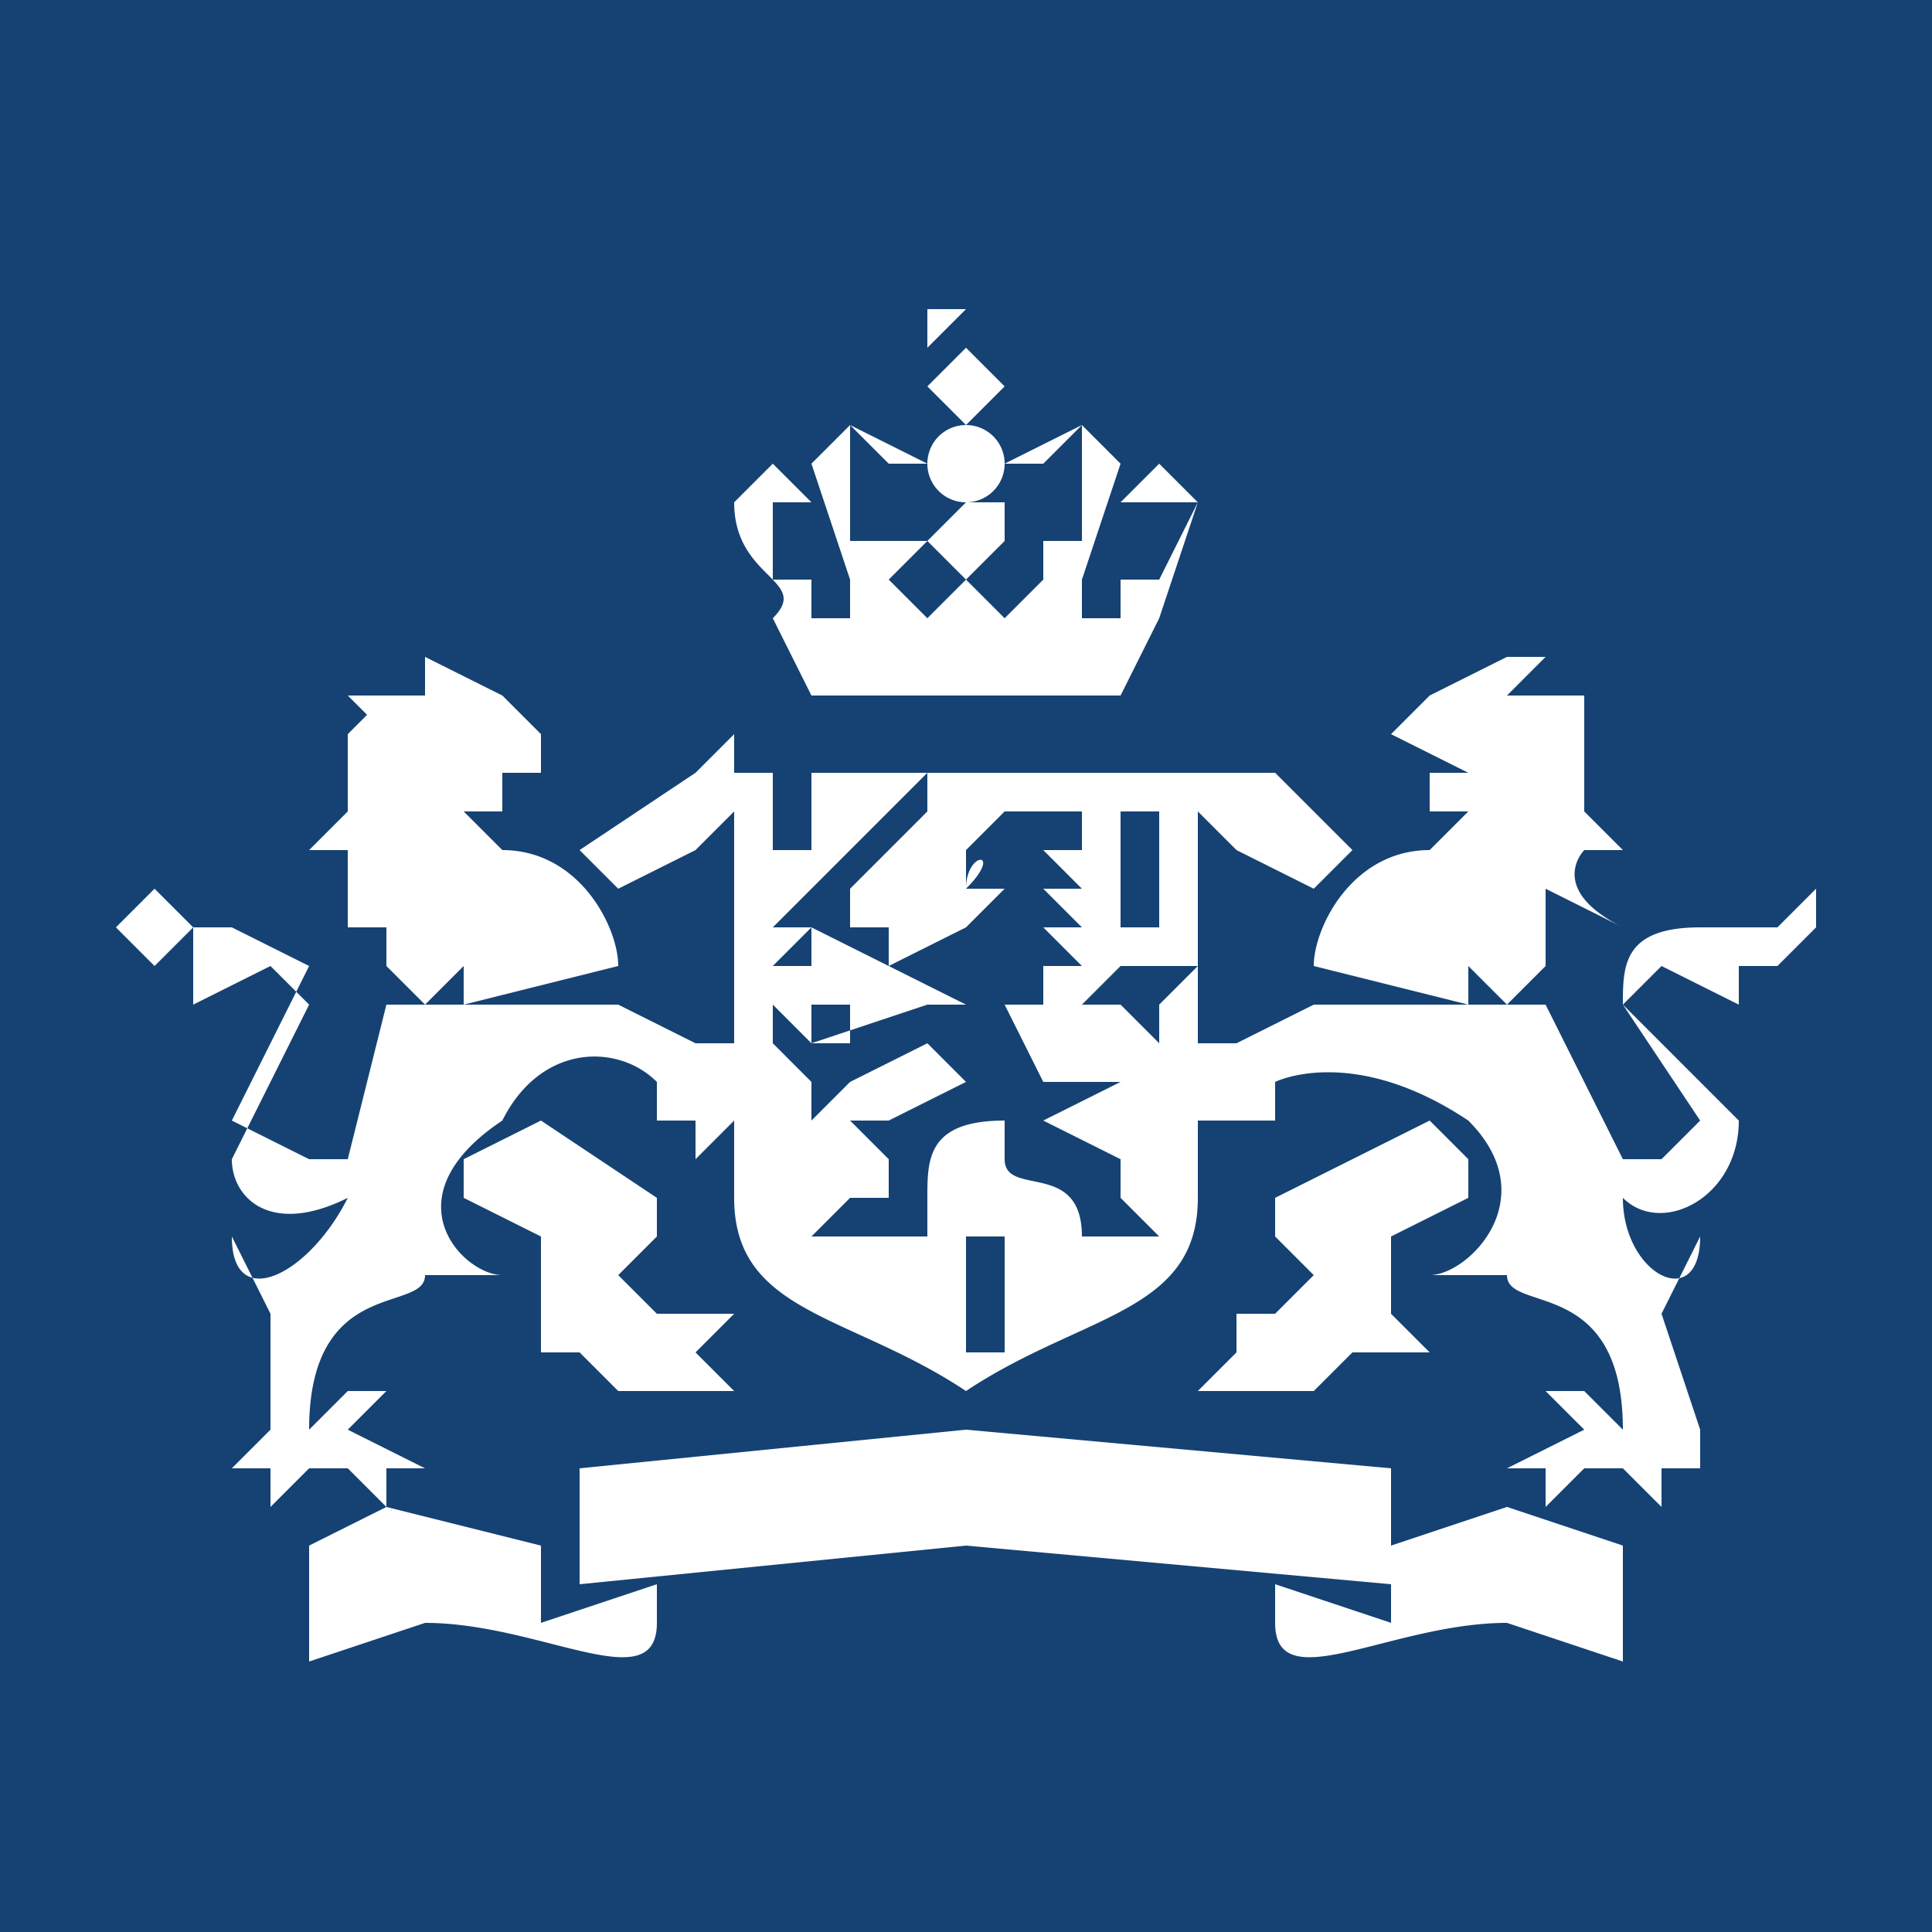 <svg xmlns="http://www.w3.org/2000/svg" width="50" height="50"><path fill="#154273" d="M0-39h50V61H0V-39Z"/><path fill="#fff" d="M26 35h-1v-3h1v3Zm4-11h-1v-3h1v3Zm-16-4h-1 2l1-1-1 1h-1Zm-5 2v2h1v1l1 1 1-1v1l4-1c0-1-1-3-3-3l-1-1h1v-1h-1 2v-1l-1-1-2-1s-1 0 0 0h-1 1v1H9l1 1v-1l-1 1v2l-1 1h1Zm4-4h-1 1Zm22 2-1-1 1 1h2-2Zm7 2-1-1v-2l-1-1 1 1v-1h-2l1-1h-1l-2 1-1 1 2 1h-1v1h1l-1 1c-2 0-3 2-3 3l4 1v-1l1 1 1-1v-2l2 1c-2-1-1-2-1-2h1Zm-4-4h-1 1ZM25 7v1h-1v1l1-1v1l-1 1 1 1 1-1-1-1V8h1c0 1 0 1 0 0h-1V7Zm0 4a1 1 0 1 0 0 2 1 1 0 1 0 0-2Zm0 7h4l1-2 1-3-1-1-1 1h2l-1 2h-1v1h-1v-1l1-3-1-1-2 1h1l1-1v3h-1v1l-1 1-1-1 1-1v-1h-1l-1 1 1 1-1 1-1-1 1-1h-2v-3l1 1h1l-2-1-1 1 1 3v1h-1v-1h-1v-2h1l-1-1-1 1c0 2 2 2 1 3l1 2h4Zm-5 2h-1v-1l-1 1-3 2 1 1 2-1 1-1v6h-1l-2-1h-6l-1 4H8l-2-1 2-4-2-1H5l-1-1-1 1 1 1 1-1v2l2-1 1 1-2 4c0 1 1 2 3 1-1 2-3 3-3 1l1 2v3l-1 1h1v1l1-1h1l1 1v-1h1l-2-1 1-1H9l-1 1c0-4 3-3 3-4h2c-1 0-3-2 0-4 1-2 3-2 4-1v1h1v1l1-1v2c0 3 3 3 6 5 3-2 6-2 6-5v-2h1v1-1h1v-1s2-1 5 1c2 2 0 4-1 4 0-1 0 0 0 0h2c0 1 3 0 3 4l-1-1h-1l1 1-2 1h1v1l1-1h1l1 1v-1h1v-1l-1-3 1-2c0 2-2 1-2-1 1 1 3 0 3-2l-3-3 1-1 2 1v-1h1l1-1v-1l-1 1h-2c-2 0-2 1-2 2l2 3-1 1h-1l-2-4h-6l-2 1h-1v-6l1 1 2 1 1-1-2-2H21v2h-1v-2m-6 22v-2l-4-1-2 1v3l3-1c3 0 6 2 6 0v-1l-3 1Zm19-1v1c0 2 3 0 6 0l3 1v-3l-3-1-3 1v2l-3-1Zm-8-1 11 1v-3l-11-1-10 1v3l10-1Zm-4-12-1-1v1-2 1-1l1 1v-1h1v1h-1l3-1h2l1 2h2l-1-2 1-1h2l-1 1v1l-1-1h-1l1 2-2 1 2 1v1l1 1h-2v1-1l-1 1 1-1h-1 1c0-2-2-1-2-2h-1 1v-1l-2-2-2 1-1 1v-1Zm1 4h-1 1-1l1-1h-1 2v-1l-1-1h1l2-1 1 1c-2 0-2 1-2 2v1h-2Zm4-10h-1 1Zm-2 1h1-1s-1 0 0 0Zm-7 13h2l-1-1h1-1l1-1h-2l-1-1 1-1v-1l-3-2-2 1v1l2 1v3h1l1 1h1Zm17 0 1-1h2l-1-1v-2l2-1v-1l-1-1-4 2v1l1 1-1 1h-1v1h-1 1l-1 1h3ZM21 24h2v1l-2-1v1h-1l1-1h-1 1-1l1-1 2-2 1-1v1l-2 2v1h-1Zm6-1 1 1h-1l1 1h-1v1h-2l-2-1 2-1 1-1h-1c1-1 0-1 0 0v-1h-1 1l1-1v-1 1h2v1h-1l1 1h-1Z"/></svg>